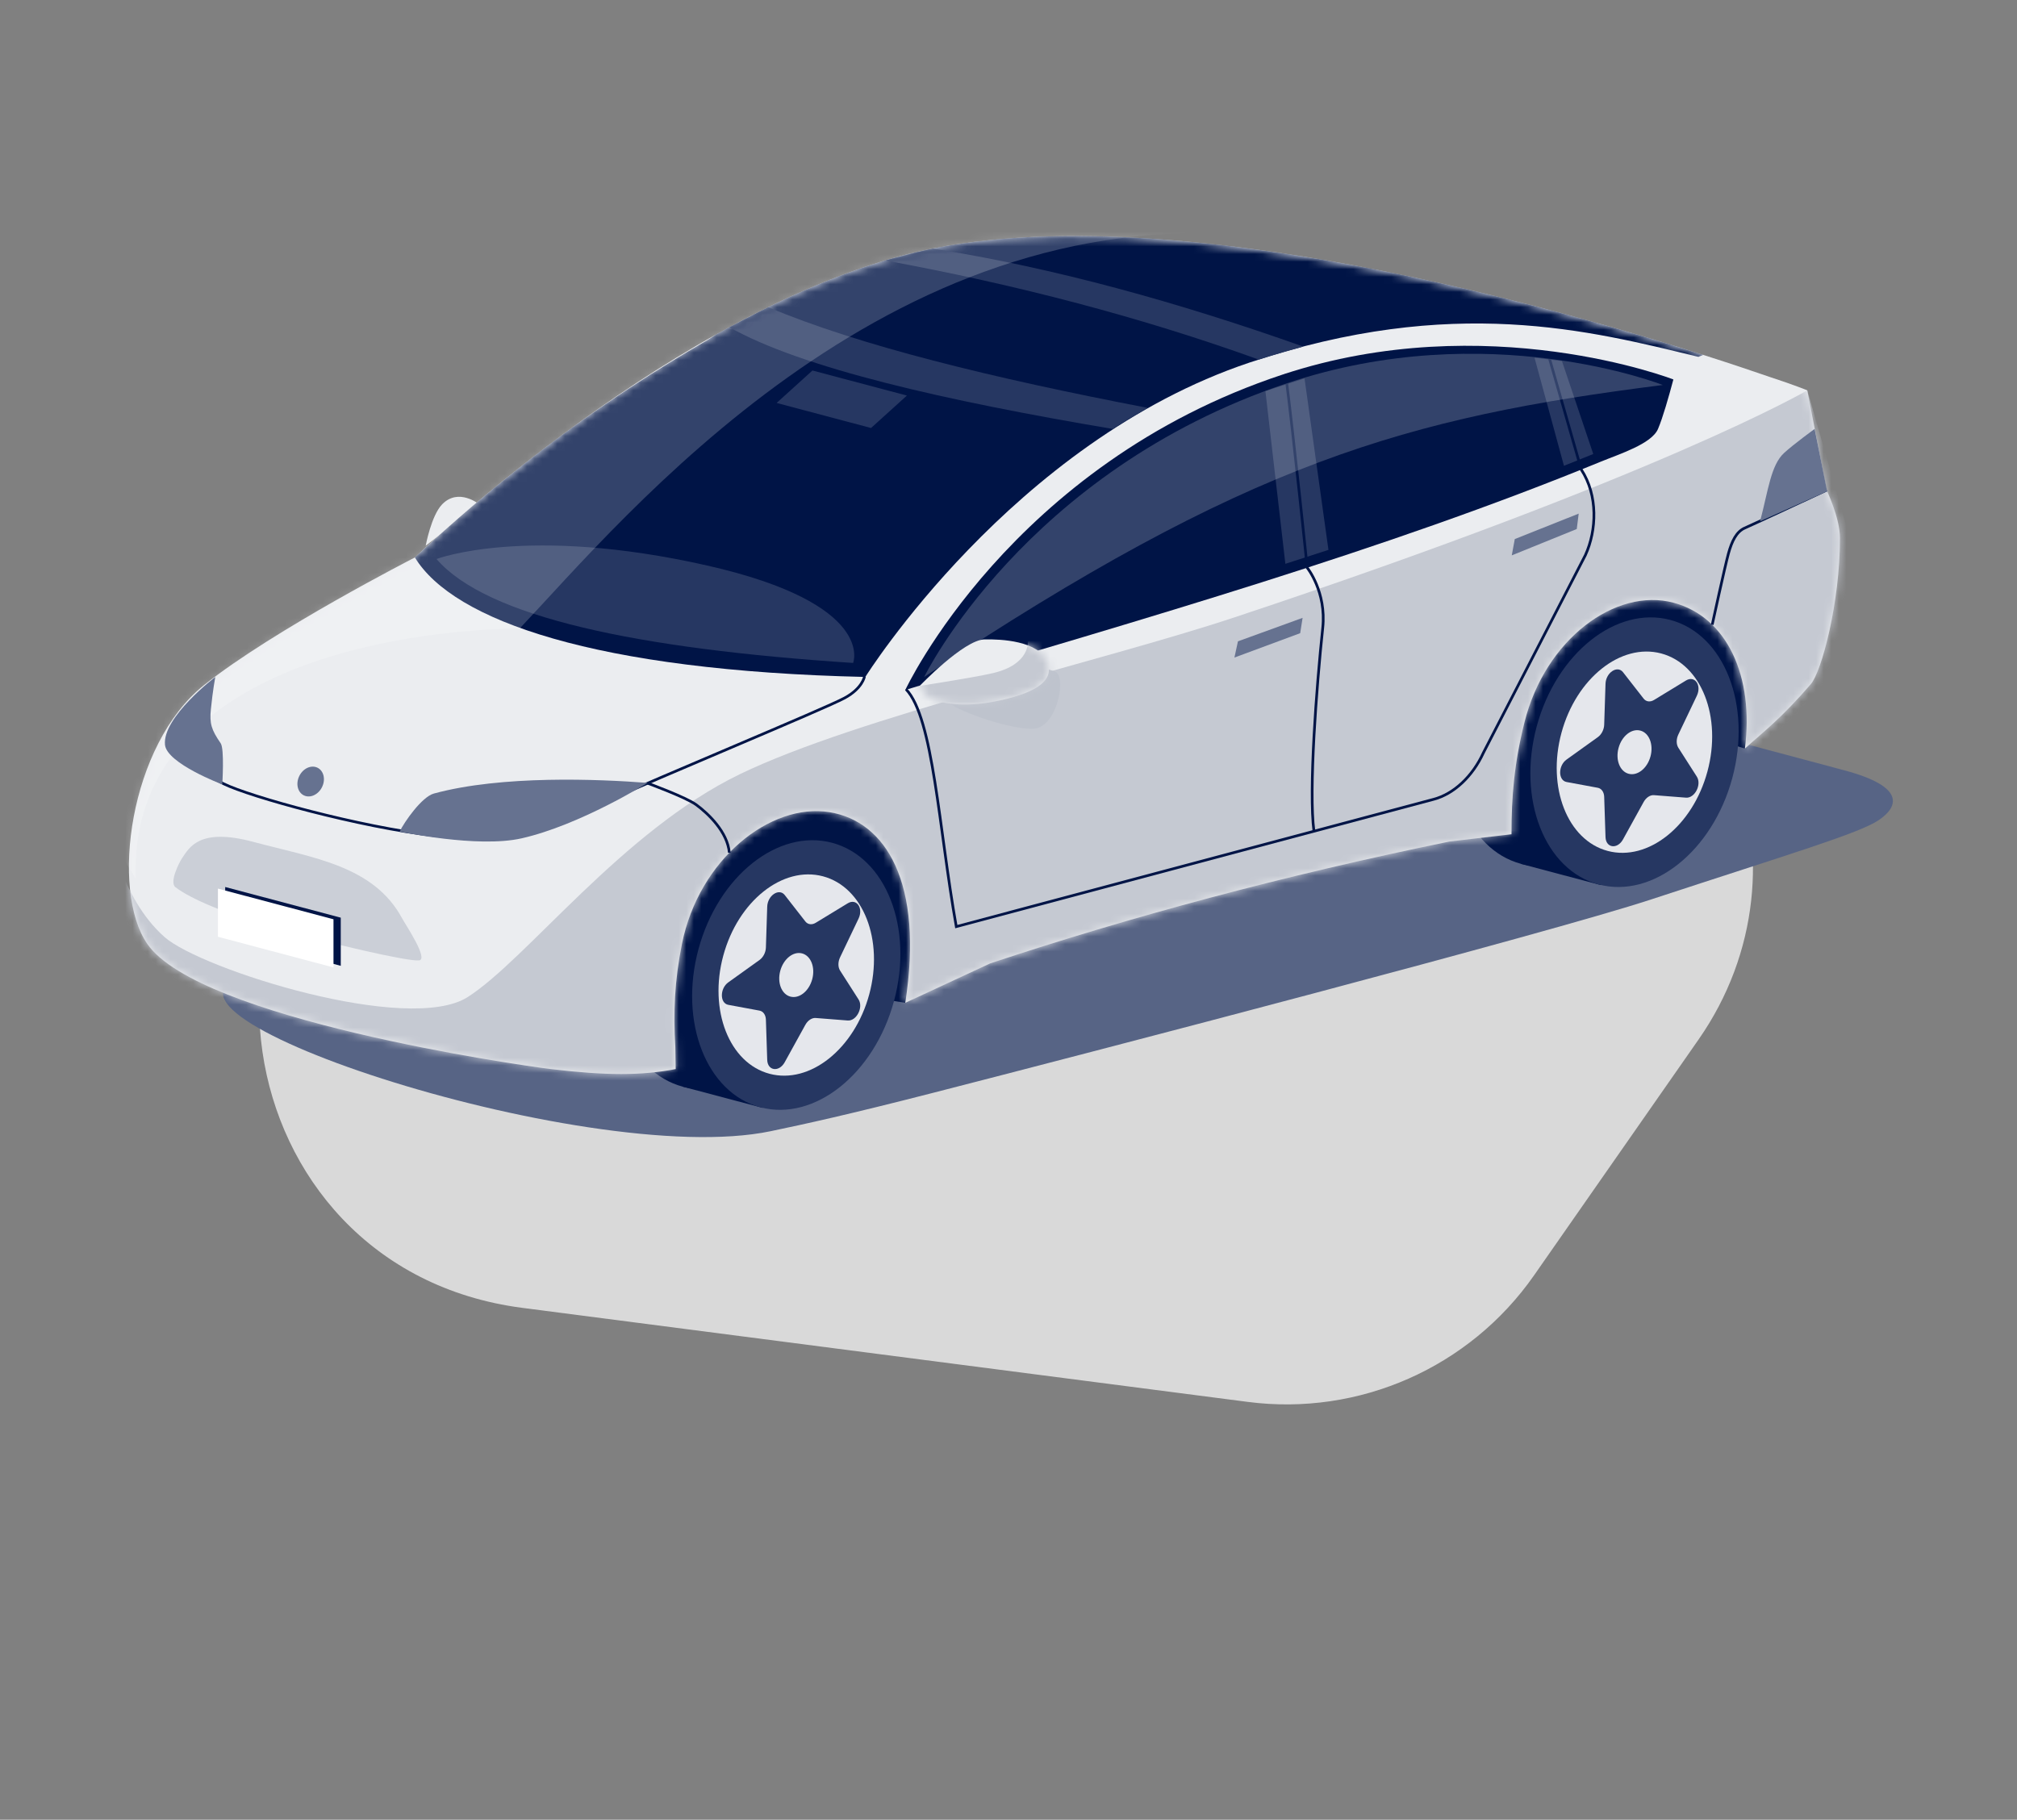 <svg width="266" height="240" viewBox="0 0 266 240" fill="none" xmlns="http://www.w3.org/2000/svg">
<rect x="0" y="0" width="266" height="240" fill="#808080" stroke="none"/>
<path d="M127.135 65.906C135.251 62.306 144.337 61.523 152.949 63.681L201.022 75.725C228.062 82.499 239.945 114.251 223.997 137.114L202.317 168.193C193.826 180.365 179.268 186.803 164.55 184.895L68.891 172.494C28.976 167.319 21.077 112.946 57.87 96.627L127.135 65.906Z" fill="#D9D9D9"/>
<path d="M63.199 66.517L56.141 71.974C56.141 71.974 56.869 68 58.309 66.517C60.48 64.278 63.199 66.517 63.199 66.517Z" fill="#EBEDF0"/>
<path d="M210.65 92.89C202.56 90.727 189.32 90.727 181.231 92.89L33.76 128.449C12.126 132.465 77.055 154.331 101.641 149.192C106.252 148.23 111.901 146.993 122.966 144.155C144.961 138.512 204.205 123.076 217.752 118.626C236.283 112.537 245.172 109.913 247.769 108.163C250.363 106.413 251.345 103.767 243.253 101.605L210.65 92.89Z" fill="#576485"/>
<path d="M192.435 93.07C189.828 102.703 193.487 112.045 200.609 113.936C207.729 115.827 215.614 109.548 218.221 99.914C220.827 90.281 217.169 80.939 210.049 79.048C202.927 77.157 195.042 83.436 192.435 93.07Z" fill="#001446"/>
<path d="M200.607 113.945L211.116 116.734L220.554 81.848L210.044 79.059L200.607 113.945Z" fill="#001446"/>
<path d="M81.884 122.459C79.278 132.092 82.936 141.435 90.058 143.325C97.178 145.216 105.063 138.937 107.67 129.303C110.276 119.67 106.618 110.328 99.498 108.437C92.376 106.546 84.491 112.825 81.884 122.459Z" fill="#001446"/>
<path d="M90.059 143.328L100.569 146.117L110.006 111.231L99.497 108.443L90.059 143.328Z" fill="#001446"/>
<path d="M230.12 98.732L211.622 92.944L131.486 117.132L119.39 132.263L93.143 128.037L95.73 105.971L217.882 72.618L236.355 84.764L230.12 98.732Z" fill="#001446"/>
<path d="M240.888 64.641L238.342 51.48C238.342 51.48 236.575 50.755 233.445 49.735C215.646 43.582 153.516 23.792 117.87 34.008C86.108 43.111 54.713 73.524 54.713 73.524C54.713 73.524 36.125 83.029 26.924 90.347C17.068 98.189 14.521 117.416 19.428 124.5C26.286 134.395 68.228 140.472 72.654 141C79.933 141.869 84.621 141.869 89.109 141L89.064 138.09C88.775 133.6 88.967 129.316 89.939 124.475C92.181 113.324 101.609 105.853 109.392 107.116C116.806 108.321 121.847 116.387 119.387 132.263L130.592 127.057C149.075 120.924 169.114 115.503 191.134 110.992L199.333 110.029C199.333 105.075 199.682 100.714 201.05 95.254C203.809 84.241 213.114 77.476 220.68 79.485C227.813 81.378 231.336 89.288 230.115 98.734C232.577 96.493 234.865 94.805 238.805 90.234C240.231 88.582 242.66 79.485 242.653 70.967C242.655 68.314 240.888 64.641 240.888 64.641Z" fill="#EBEDF0"/>
<mask id="mask0_1_2" style="mask-type:luminance" maskUnits="userSpaceOnUse" x="17" y="31" width="226" height="111">
<path d="M240.888 64.641L238.342 51.48C238.342 51.48 236.575 50.755 233.445 49.735C215.646 43.582 153.516 23.792 117.87 34.008C86.108 43.111 54.713 73.524 54.713 73.524C54.713 73.524 36.125 83.029 26.924 90.347C17.068 98.189 14.521 117.416 19.428 124.5C26.286 134.395 68.228 140.472 72.654 141C79.933 141.869 84.621 141.869 89.109 141L89.064 138.09C88.775 133.6 88.967 129.316 89.939 124.475C92.181 113.324 101.609 105.853 109.392 107.116C116.806 108.321 121.847 116.387 119.387 132.263L130.592 127.057C149.075 120.924 169.114 115.503 191.134 110.992L199.333 110.029C199.333 105.075 199.682 100.714 201.05 95.254C203.809 84.241 213.114 77.476 220.68 79.485C227.813 81.378 231.336 89.288 230.115 98.734C232.577 96.493 234.865 94.805 238.805 90.234C240.231 88.582 242.66 79.485 242.653 70.967C242.655 68.314 240.888 64.641 240.888 64.641Z" fill="white"/>
</mask>
<g mask="url(#mask0_1_2)">
<path d="M164.803 47.812C191.613 38.838 209.745 43.614 223.98 47.065L224.62 46.805C200.228 39.021 148.968 25.092 117.87 34.005C109.88 36.296 101.913 39.936 94.462 44.1C94.058 44.357 93.654 44.616 93.251 44.88C86.455 48.802 80.317 52.838 74.672 56.965C69.905 60.479 65.775 63.814 62.526 66.561C59.899 68.795 57.377 71.048 54.93 73.314C54.788 73.45 54.713 73.521 54.713 73.521C59.794 81.862 78.53 88.469 114.119 89.283C114.122 89.286 133.48 58.3 164.803 47.812Z" fill="#001446"/>
</g>
<mask id="mask1_1_2" style="mask-type:luminance" maskUnits="userSpaceOnUse" x="17" y="31" width="226" height="111">
<path d="M240.888 64.641L238.342 51.48C238.342 51.48 236.575 50.755 233.445 49.735C215.646 43.582 153.516 23.792 117.87 34.008C86.108 43.111 54.713 73.524 54.713 73.524C54.713 73.524 36.125 83.029 26.924 90.347C17.068 98.189 14.521 117.416 19.428 124.5C26.286 134.395 68.228 140.472 72.654 141C79.933 141.869 84.621 141.869 89.109 141L89.064 138.09C88.775 133.6 88.967 129.316 89.939 124.475C92.181 113.324 101.609 105.853 109.392 107.116C116.806 108.321 121.847 116.387 119.387 132.263L130.592 127.057C149.075 120.924 169.114 115.503 191.134 110.992L199.333 110.029C199.333 105.075 199.682 100.714 201.05 95.254C203.809 84.241 213.114 77.476 220.68 79.485C227.813 81.378 231.336 89.288 230.115 98.734C232.577 96.493 234.865 94.805 238.805 90.234C240.231 88.582 242.66 79.485 242.653 70.967C242.655 68.314 240.888 64.641 240.888 64.641Z" fill="white"/>
</mask>
<g mask="url(#mask1_1_2)">
<path d="M171.863 45.707C169.949 46.25 168.421 46.665 166.007 47.427C150.636 41.881 134.178 37.554 116.721 34.348L123.003 32.776C139.142 35.355 155.341 39.85 171.863 45.707Z" fill="#263762"/>
</g>
<mask id="mask2_1_2" style="mask-type:luminance" maskUnits="userSpaceOnUse" x="17" y="31" width="226" height="111">
<path d="M240.888 64.641L238.342 51.48C238.342 51.48 236.575 50.755 233.445 49.735C215.646 43.582 153.516 23.792 117.87 34.008C86.108 43.111 54.713 73.524 54.713 73.524C54.713 73.524 36.125 83.029 26.924 90.347C17.068 98.189 14.521 117.416 19.428 124.5C26.286 134.395 68.228 140.472 72.654 141C79.933 141.869 84.621 141.869 89.109 141L89.064 138.09C88.775 133.6 88.967 129.316 89.939 124.475C92.181 113.324 101.609 105.853 109.392 107.116C116.806 108.321 121.847 116.387 119.387 132.263L130.592 127.057C149.075 120.924 169.114 115.503 191.134 110.992L199.333 110.029C199.333 105.075 199.682 100.714 201.05 95.254C203.809 84.241 213.114 77.476 220.68 79.485C227.813 81.378 231.336 89.288 230.115 98.734C232.577 96.493 234.865 94.805 238.805 90.234C240.231 88.582 242.66 79.485 242.653 70.967C242.655 68.314 240.888 64.641 240.888 64.641Z" fill="white"/>
</mask>
<g mask="url(#mask2_1_2)">
<path d="M101.305 40.511L96.184 43.155C105.763 48.545 124.529 52.828 146.75 56.575C148.039 55.713 149.576 54.82 151.356 53.795C130.819 49.856 113.227 45.544 101.305 40.511Z" fill="#263762"/>
</g>
<mask id="mask3_1_2" style="mask-type:luminance" maskUnits="userSpaceOnUse" x="17" y="31" width="226" height="111">
<path d="M240.888 64.641L238.342 51.48C238.342 51.48 236.575 50.755 233.445 49.735C215.646 43.582 153.516 23.792 117.87 34.008C86.108 43.111 54.713 73.524 54.713 73.524C54.713 73.524 36.125 83.029 26.924 90.347C17.068 98.189 14.521 117.416 19.428 124.5C26.286 134.395 68.228 140.472 72.654 141C79.933 141.869 84.621 141.869 89.109 141L89.064 138.09C88.775 133.6 88.967 129.316 89.939 124.475C92.181 113.324 101.609 105.853 109.392 107.116C116.806 108.321 121.847 116.387 119.387 132.263L130.592 127.057C149.075 120.924 169.114 115.503 191.134 110.992L199.333 110.029C199.333 105.075 199.682 100.714 201.05 95.254C203.809 84.241 213.114 77.476 220.68 79.485C227.813 81.378 231.336 89.288 230.115 98.734C232.577 96.493 234.865 94.805 238.805 90.234C240.231 88.582 242.66 79.485 242.653 70.967C242.655 68.314 240.888 64.641 240.888 64.641Z" fill="white"/>
</mask>
<g mask="url(#mask3_1_2)">
<path d="M57.569 73.729C64.178 81.385 83.958 85.566 112.509 87.435C112.509 87.435 115.622 79.65 93.253 74.585C69.399 69.187 57.569 73.729 57.569 73.729Z" fill="#263762"/>
</g>
<mask id="mask4_1_2" style="mask-type:luminance" maskUnits="userSpaceOnUse" x="17" y="31" width="226" height="111">
<path d="M240.888 64.641L238.342 51.48C238.342 51.48 236.575 50.755 233.445 49.735C215.646 43.582 153.516 23.792 117.87 34.008C86.108 43.111 54.713 73.524 54.713 73.524C54.713 73.524 36.125 83.029 26.924 90.347C17.068 98.189 14.521 117.416 19.428 124.5C26.286 134.395 68.228 140.472 72.654 141C79.933 141.869 84.621 141.869 89.109 141L89.064 138.09C88.775 133.6 88.967 129.316 89.939 124.475C92.181 113.324 101.609 105.853 109.392 107.116C116.806 108.321 121.847 116.387 119.387 132.263L130.592 127.057C149.075 120.924 169.114 115.503 191.134 110.992L199.333 110.029C199.333 105.075 199.682 100.714 201.05 95.254C203.809 84.241 213.114 77.476 220.68 79.485C227.813 81.378 231.336 89.288 230.115 98.734C232.577 96.493 234.865 94.805 238.805 90.234C240.231 88.582 242.66 79.485 242.653 70.967C242.655 68.314 240.888 64.641 240.888 64.641Z" fill="white"/>
</mask>
<g mask="url(#mask4_1_2)">
<path d="M102.419 53.144L114.872 56.449L119.602 52.171L107.146 48.866L102.419 53.144Z" fill="#263762"/>
</g>
<mask id="mask5_1_2" style="mask-type:luminance" maskUnits="userSpaceOnUse" x="17" y="31" width="226" height="111">
<path d="M240.888 64.641L238.342 51.48C238.342 51.48 236.575 50.755 233.445 49.735C215.646 43.582 153.516 23.792 117.87 34.008C86.108 43.111 54.713 73.524 54.713 73.524C54.713 73.524 36.125 83.029 26.924 90.347C17.068 98.189 14.521 117.416 19.428 124.5C26.286 134.395 68.228 140.472 72.654 141C79.933 141.869 84.621 141.869 89.109 141L89.064 138.09C88.775 133.6 88.967 129.316 89.939 124.475C92.181 113.324 101.609 105.853 109.392 107.116C116.806 108.321 121.847 116.387 119.387 132.263L130.592 127.057C149.075 120.924 169.114 115.503 191.134 110.992L199.333 110.029C199.333 105.075 199.682 100.714 201.05 95.254C203.809 84.241 213.114 77.476 220.68 79.485C227.813 81.378 231.336 89.288 230.115 98.734C232.577 96.493 234.865 94.805 238.805 90.234C240.231 88.582 242.66 79.485 242.653 70.967C242.655 68.314 240.888 64.641 240.888 64.641Z" fill="white"/>
</mask>
<g mask="url(#mask5_1_2)">
<path opacity="0.2" d="M17.893 115.874C17.028 90.004 48.196 83.268 68.559 82.866C82.335 68.304 116.721 26.361 165.61 31.13L190.691 27.817L162.702 24.712L105.006 32.776L8.206 100.284L17.893 115.874Z" fill="white"/>
</g>
<mask id="mask6_1_2" style="mask-type:luminance" maskUnits="userSpaceOnUse" x="17" y="31" width="226" height="111">
<path d="M240.888 64.641L238.342 51.48C238.342 51.48 236.575 50.755 233.445 49.735C215.646 43.582 153.516 23.792 117.87 34.008C86.108 43.111 54.713 73.524 54.713 73.524C54.713 73.524 36.125 83.029 26.924 90.347C17.068 98.189 14.521 117.416 19.428 124.5C26.286 134.395 68.228 140.472 72.654 141C79.933 141.869 84.621 141.869 89.109 141L89.064 138.09C88.775 133.6 88.967 129.316 89.939 124.475C92.181 113.324 101.609 105.853 109.392 107.116C116.806 108.321 121.847 116.387 119.387 132.263L130.592 127.057C149.075 120.924 169.114 115.503 191.134 110.992L199.333 110.029C199.333 105.075 199.682 100.714 201.05 95.254C203.809 84.241 213.114 77.476 220.68 79.485C227.813 81.378 231.336 89.288 230.115 98.734C232.577 96.493 234.865 94.805 238.805 90.234C240.231 88.582 242.66 79.485 242.653 70.967C242.655 68.314 240.888 64.641 240.888 64.641Z" fill="white"/>
</mask>
<g mask="url(#mask6_1_2)">
<path d="M238.344 51.48C238.344 51.48 219.29 62.661 162.797 81.425C145.519 87.163 113.11 94.585 97.569 102.108C82.029 109.632 69.499 126.504 61.686 131.498C53.873 136.491 26.538 127.854 21.708 123.594C15.647 118.248 14.329 108.778 14.329 108.778L13.968 130.271L78.794 151.959L253.962 105.779L238.344 51.48Z" fill="#C5C9D2"/>
</g>
<path d="M119.39 90.996C150.94 81.593 182.591 72.584 211.031 60.921C213.593 59.87 217.817 58.544 218.657 56.572C219.287 55.094 220.052 52.413 220.683 50.046C220.683 50.046 196.111 40.509 169.196 49.385C133.256 61.242 119.39 90.996 119.39 90.996Z" fill="#001446"/>
<path d="M202.665 95.785C200.058 105.418 203.717 114.76 210.839 116.651C217.959 118.542 225.844 112.263 228.451 102.629C231.057 92.996 227.399 83.653 220.277 81.763C213.157 79.872 205.272 86.151 202.665 95.785Z" fill="#263762"/>
<path d="M225.172 101.76C227.117 94.567 224.386 87.592 219.071 86.182C213.756 84.771 207.87 89.459 205.924 96.652C203.979 103.845 206.71 110.819 212.025 112.23C217.34 113.64 223.226 108.953 225.172 101.76Z" fill="#E5E7EC"/>
<path d="M221.341 98.621L223.775 102.427C224.443 103.471 223.506 105.295 222.347 105.203L218.126 104.873C217.622 104.833 217.082 105.191 216.76 105.779L214.044 110.703C213.299 112.053 211.781 111.853 211.734 110.399L211.559 105.095C211.539 104.463 211.205 103.992 210.714 103.9L206.6 103.138C205.471 102.928 205.471 100.98 206.6 100.173L210.714 97.226C211.205 96.876 211.539 96.227 211.559 95.582L211.734 90.187C211.781 88.708 213.299 87.704 214.044 88.659L216.76 92.142C217.084 92.556 217.622 92.628 218.126 92.322L222.347 89.75C223.504 89.044 224.443 90.372 223.775 91.769L221.341 96.868C221.049 97.473 221.049 98.167 221.341 98.621Z" fill="#263762"/>
<path d="M213.453 98.648C213.027 100.22 213.625 101.748 214.789 102.054C215.953 102.363 217.239 101.338 217.665 99.764C218.091 98.191 217.493 96.666 216.329 96.357C215.165 96.049 213.879 97.073 213.453 98.648Z" fill="#E5E7EC"/>
<path d="M92.117 125.174C89.51 134.807 93.168 144.15 100.291 146.04C107.411 147.931 115.295 141.652 117.902 132.018C120.509 122.385 116.851 113.043 109.728 111.152C102.606 109.261 94.721 115.54 92.117 125.174Z" fill="#263762"/>
<path d="M95.384 126.043C93.437 133.235 96.169 140.21 101.484 141.62C106.8 143.031 112.686 138.344 114.633 131.152C116.579 123.96 113.848 116.984 108.532 115.575C103.216 114.161 97.328 118.848 95.384 126.043Z" fill="#E5E7EC"/>
<path d="M110.79 128.01L113.225 131.816C113.892 132.86 112.955 134.684 111.797 134.593L107.575 134.262C107.072 134.222 106.531 134.58 106.207 135.168L103.49 140.092C102.745 141.442 101.228 141.242 101.18 139.788L101.006 134.484C100.986 133.852 100.652 133.381 100.161 133.289L96.047 132.527C94.918 132.317 94.918 130.369 96.047 129.562L100.161 126.615C100.652 126.265 100.986 125.616 101.006 124.971L101.18 119.576C101.228 118.097 102.745 117.093 103.49 118.046L106.207 121.528C106.531 121.943 107.069 122.015 107.575 121.708L111.797 119.137C112.955 118.431 113.892 119.759 113.225 121.156L110.79 126.255C110.498 126.862 110.498 127.556 110.79 128.01Z" fill="#263762"/>
<path d="M102.902 128.037C102.476 129.609 103.074 131.137 104.238 131.443C105.402 131.752 106.688 130.727 107.114 129.153C107.54 127.58 106.942 126.053 105.778 125.744C104.614 125.438 103.329 126.465 102.902 128.037Z" fill="#E5E7EC"/>
<path d="M166.881 51.581L169.513 74.363L175.195 72.522L172.04 49.908L166.881 51.581Z" fill="#263762"/>
<path d="M206.254 61.435L210.119 59.877L205.987 47.617L202.371 47.176L206.254 61.435Z" fill="#263762"/>
<path d="M169.545 49.335C170.609 57.53 172.396 74.879 172.396 74.879C172.396 74.879 174.948 78.051 174.442 82.812C173.62 90.528 172.568 104.357 173.283 109.634" stroke="#001446" stroke-width="0.355" stroke-miterlimit="10"/>
<path d="M204.1 46.438L208.539 61.936C210.757 65.334 210.582 69.93 209.08 73.215L195.632 99.277C194.207 102.397 191.732 104.715 189.073 105.418L126.114 122.21C123.786 109.123 123.098 94.709 119.487 90.905" stroke="#001446" stroke-width="0.355" stroke-miterlimit="10"/>
<path d="M114 89.249C114 89.249 113.733 90.792 111.383 92.06C108.774 93.472 86.031 102.898 80.337 105.537C73.187 108.849 63.65 110.947 57.332 110.219C47.416 109.076 32.942 105.08 29.483 103.367C25.705 101.496 21.743 97.239 23.585 95.316" stroke="#001446" stroke-width="0.355" stroke-miterlimit="10"/>
<path d="M240.888 64.641C240.888 64.641 231.189 69.168 230.103 69.639C229.014 70.11 228.401 71.342 227.94 73.02C227.479 74.699 225.806 82.392 225.806 82.392" stroke="#001446" stroke-width="0.355" stroke-miterlimit="10"/>
<path d="M85.41 103.298C85.41 103.298 90.487 105.159 91.815 106.137C93.447 107.339 95.947 109.743 96.184 112.465" stroke="#001446" stroke-width="0.355" stroke-miterlimit="10"/>
<path d="M55.264 126.667C56.565 126.529 53.48 121.958 53.041 121.138C49.295 114.173 41.358 113.161 33.386 111.029C26.236 109.116 24.96 111.813 24.021 113.171C23.659 113.694 22.286 116.362 23.139 117.014C25.122 118.532 29.688 120.499 36.297 122.387C43.449 124.431 53.754 126.828 55.264 126.667Z" fill="#CBCFD7"/>
<path d="M42.48 103.789C41.994 104.801 40.922 105.302 40.09 104.91C39.255 104.517 38.976 103.377 39.462 102.365C39.948 101.353 41.019 100.852 41.852 101.244C42.686 101.637 42.968 102.777 42.48 103.789Z" fill="#667290"/>
<path d="M239.311 56.575C239.311 56.575 236.58 58.552 235.286 59.739C233.544 61.336 233.2 64.643 232.121 68.748L240.961 64.799L239.311 56.575Z" fill="#667290"/>
<path d="M85.41 103.254C78.963 102.758 66.184 102.219 57.223 104.658C55.633 105.09 53.333 108.385 52.709 109.671C52.709 109.671 62.957 111.895 68.806 110.564C76.541 108.805 85.41 103.254 85.41 103.254Z" fill="#667290"/>
<path d="M163.26 84.584L171.786 81.487L171.467 83.51L162.794 86.724L163.26 84.584Z" fill="#667290"/>
<path d="M199.769 71.095L208.197 67.741L207.941 69.772L199.37 73.248L199.769 71.095Z" fill="#667290"/>
<path opacity="0.2" d="M121.877 89.286C164.531 60.889 185.495 55.049 219.287 50.777C219.287 50.777 196.206 41.669 169.747 50.54C135.082 62.163 121.877 89.286 121.877 89.286Z" fill="white"/>
<path d="M124.304 91.431C124.304 91.431 123.539 91.628 125.463 92.919C127.561 94.329 135.053 96.733 136.979 95.97C139.68 94.904 140.55 89.061 139.167 88.602C135.701 87.452 134.477 86.349 133.316 86.415C132.157 86.485 124.304 91.431 124.304 91.431Z" fill="#BEC3CD"/>
<path d="M121.251 90.5C121.251 90.5 127.103 84.382 129.844 84.33C131.977 84.29 136.957 84.488 138.11 87.284C139.264 90.081 135.783 91.589 131.357 92.487C126.931 93.386 123.908 92.702 122.834 92.129C121.762 91.557 121.251 90.5 121.251 90.5Z" fill="#EBEDF0"/>
<mask id="mask7_1_2" style="mask-type:luminance" maskUnits="userSpaceOnUse" x="121" y="84" width="18" height="9">
<path d="M121.251 90.5C121.251 90.5 127.103 84.382 129.844 84.33C131.977 84.29 136.957 84.488 138.11 87.284C139.264 90.081 135.783 91.589 131.357 92.487C126.931 93.386 123.908 92.702 122.834 92.129C121.762 91.557 121.251 90.5 121.251 90.5Z" fill="white"/>
</mask>
<g mask="url(#mask7_1_2)">
<path d="M135.544 84.562C135.544 84.562 135.925 87.598 130.971 88.772C128.396 89.385 120.24 90.624 120.24 90.624L122.223 94.19L138.616 94.499L140.74 87.511L137.742 83.5L135.544 84.562Z" fill="#C5C9D2"/>
</g>
<path d="M29.698 123.338L44.939 127.383V121.03L29.698 116.987V123.338Z" fill="#001446"/>
<path d="M28.741 123.55L43.98 127.595V121.242L28.741 117.197V123.55Z" fill="white"/>
<path d="M29.314 103.458C29.314 103.458 29.615 98.774 29.105 98.033C27.863 96.234 27.624 95.417 27.811 93.546C28.065 90.994 28.394 89.286 28.394 89.286C28.394 89.286 21.407 94.588 21.758 98.228C21.995 100.699 29.314 103.458 29.314 103.458Z" fill="#667290"/>
</svg>
